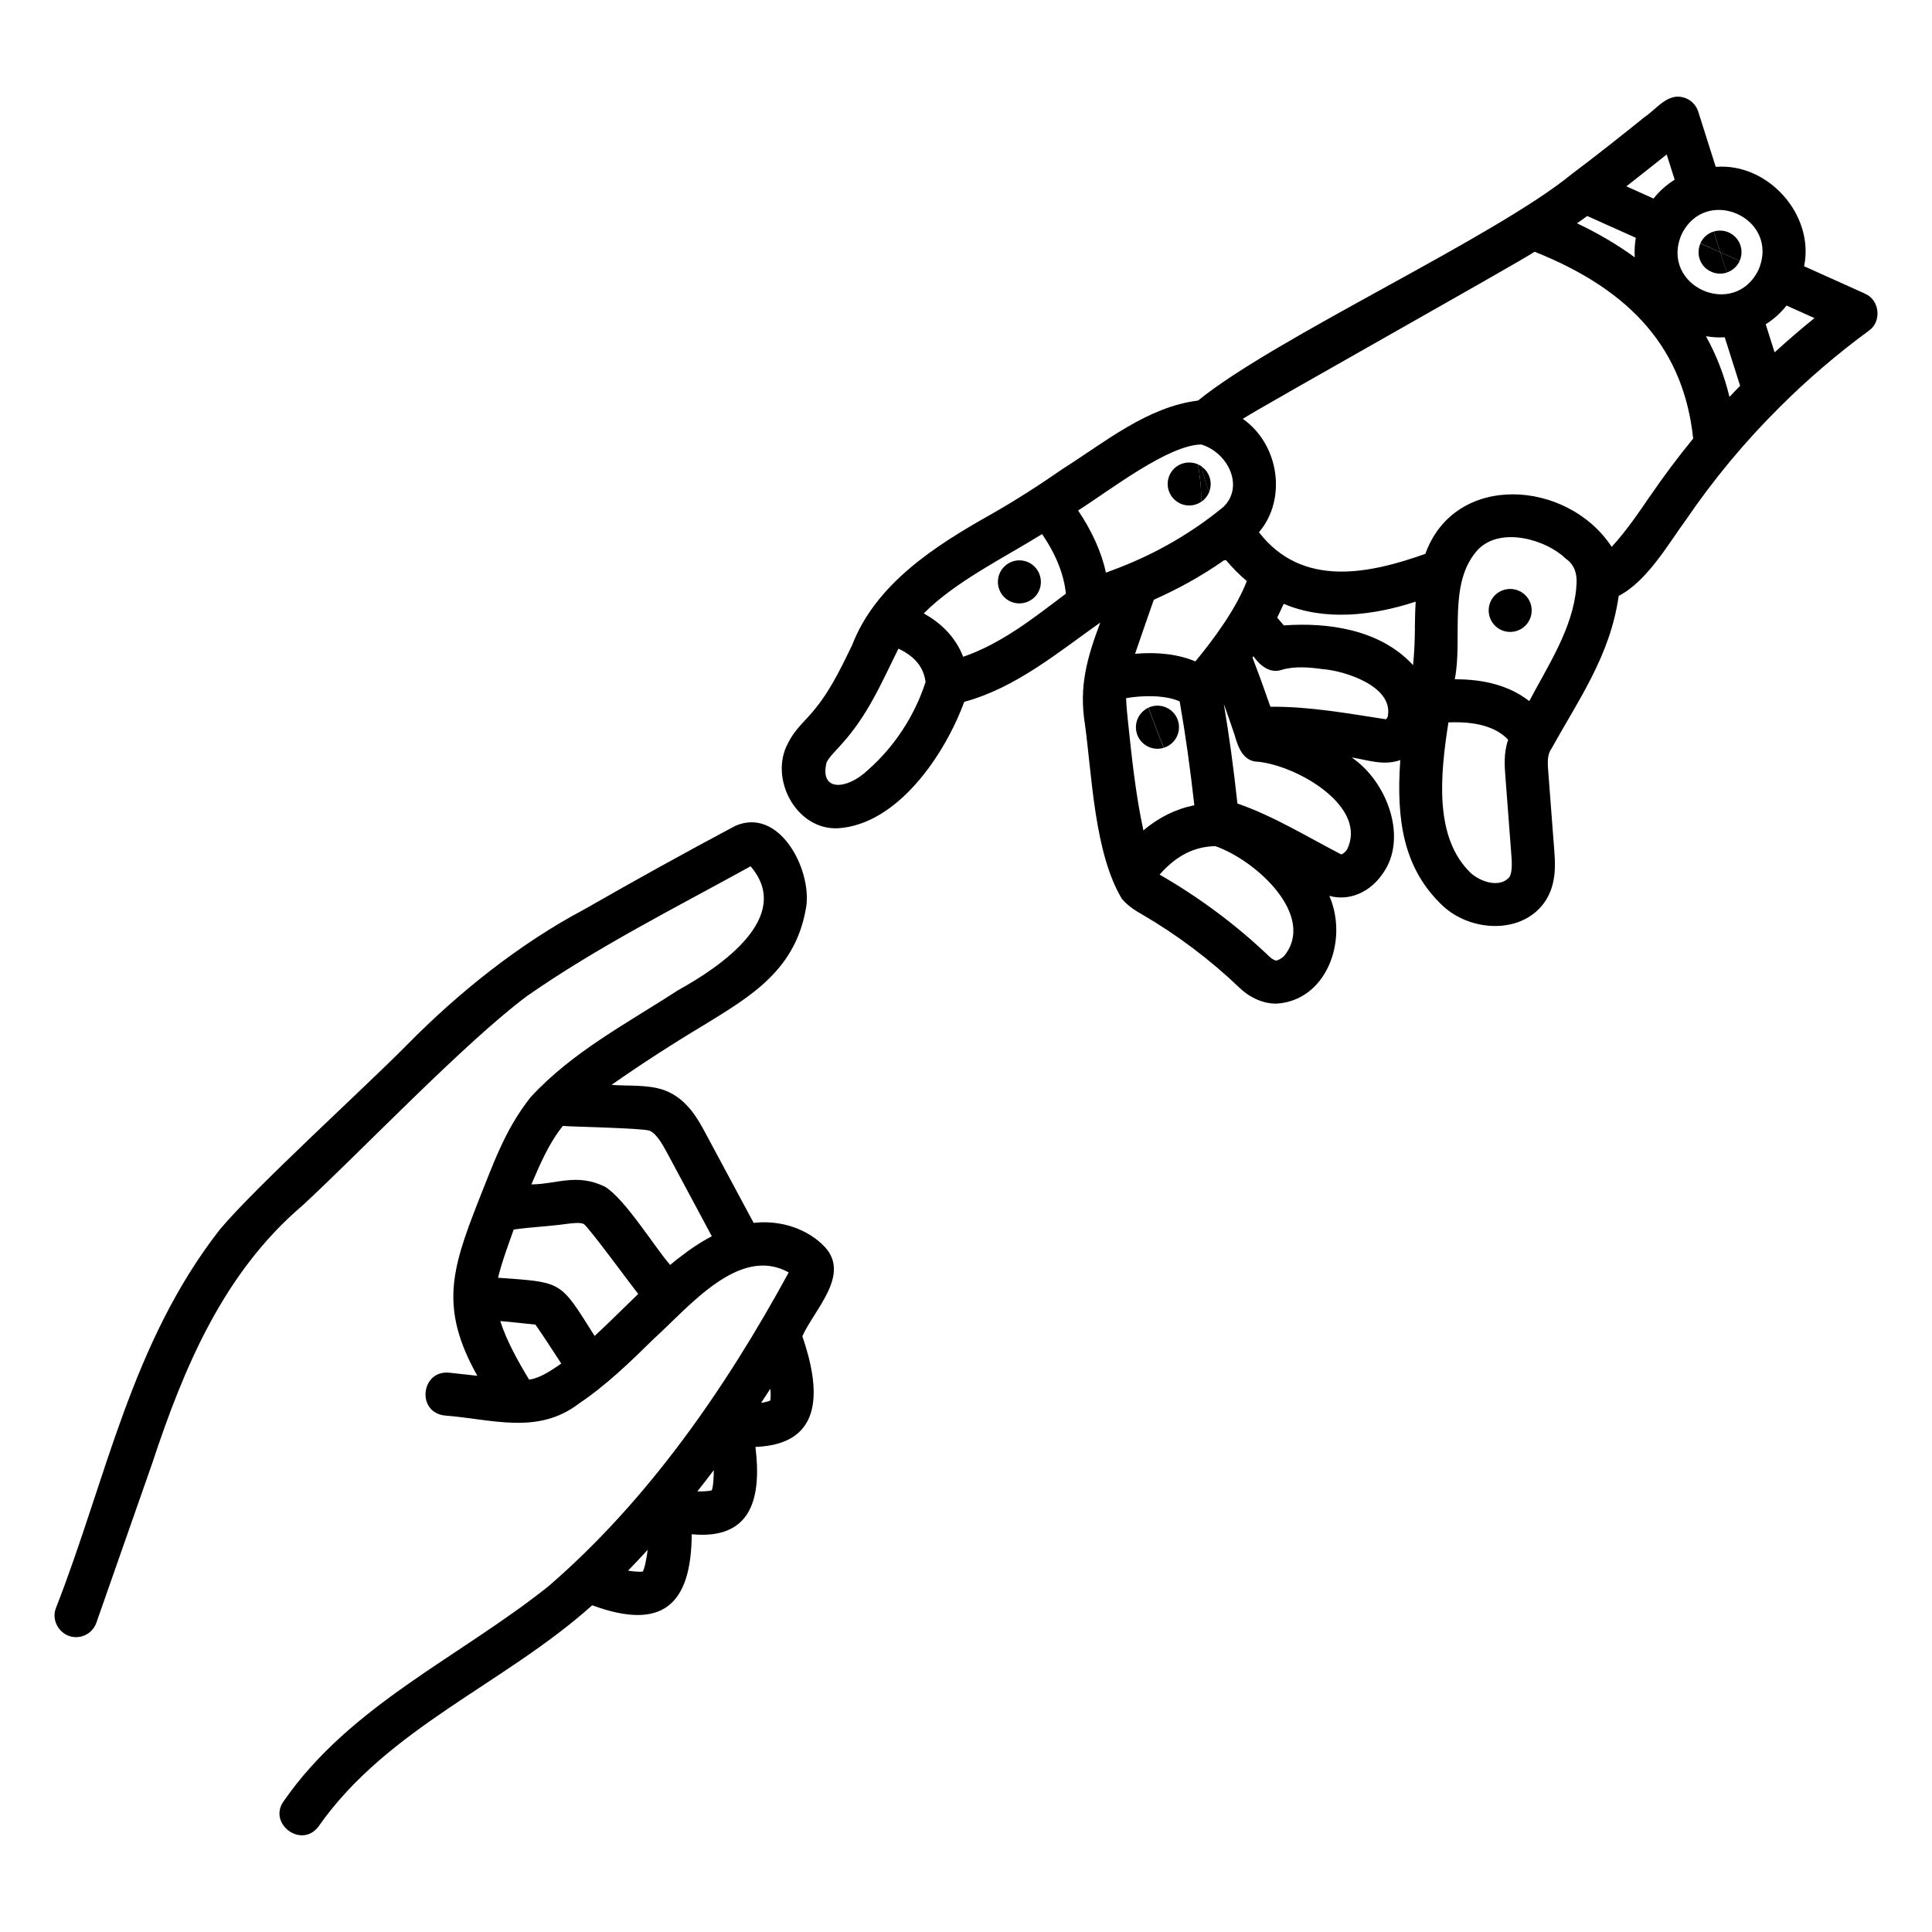 <?xml version="1.0" encoding="UTF-8"?>
<svg width="1200pt" height="1200pt" version="1.1" viewBox="0 0 1200 1200" xmlns="http://www.w3.org/2000/svg">
 <g>
  <path d="m1078 147.37c3.844 4.078 4.688 9.891 2.531 14.672l-12.047-5.391-4.078-12.844c4.688-1.453 9.984-0.234 13.594 3.562z"/>
  <path d="m1068.5 156.66 12.047 5.391c-0.703 1.547-1.688 3-3 4.219-1.5 1.406-3.234 2.438-5.062 3z"/>
  <path d="m1068.5 156.66 4.031 12.656c-4.734 1.547-10.172 0.375-13.875-3.469-3.844-4.078-4.641-9.891-2.484-14.672z"/>
  <path d="m1064.4 143.81 4.078 12.844-12.328-5.578c0.703-1.547 1.688-3 3-4.219 1.5-1.453 3.328-2.484 5.25-3.047z"/>
  <path d="m947.68 369.94c5.062 5.344 4.875 13.828-0.469 18.891s-13.828 4.875-18.891-0.469-4.875-13.828 0.469-18.891 13.828-4.828 18.891 0.469z"/>
  <path d="m751.03 305.58c-2.109-5.203-3.703-10.5-4.594-15.75 0.656 0.469 1.266 1.031 1.828 1.594 3.75 3.891 4.641 9.422 2.766 14.156z"/>
  <path d="m746.02 311.72c0.234-8.906-0.75-15.844-1.922-23.297 0.844 0.375 1.641 0.844 2.391 1.359 0.844 5.25 2.438 10.547 4.594 15.75-0.703 1.734-1.781 3.375-3.188 4.734-0.656 0.609-1.219 1.078-1.875 1.453z"/>
  <path d="m744.1 288.42c1.172 7.453 2.156 14.391 1.922 23.297-5.297 3.562-12.562 2.859-17.062-1.922-5.109-5.344-4.875-13.828 0.469-18.891 4.031-3.797 9.844-4.641 14.672-2.484z"/>
  <path d="m728.63 442.45c5.062 5.344 4.875 13.828-0.469 18.891-1.547 1.453-3.328 2.484-5.25 3.094-3.422-8.203-6.562-16.547-9.516-24.938 5.016-2.297 11.203-1.266 15.234 2.953z"/>
  <path d="m713.34 439.55c2.953 8.391 6.094 16.688 9.516 24.938-4.688 1.453-10.031 0.234-13.641-3.562-5.062-5.344-4.875-13.828 0.469-18.891 1.125-1.078 2.391-1.922 3.656-2.484z"/>
  <path d="m642.84 352.22c5.062 5.344 4.875 13.828-0.469 18.891s-13.828 4.875-18.891-0.469-4.875-13.828 0.469-18.891c5.344-5.109 13.828-4.922 18.891 0.469z"/>
  <path d="m1158.3 182.34-37.734-16.969c6.562-31.922-22.359-64.359-54.891-61.734l-10.875-34.312c-1.312-4.172-4.641-7.453-8.859-8.719-10.125-3.141-16.969 7.125-24.516 12.141-14.578 11.719-29.672 23.766-44.859 35.109-47.766 39.375-184.22 101.67-232.45 140.95-31.547 3.891-58.172 26.062-83.906 42.328-14.953 10.359-29.438 19.688-45.281 28.688-34.031 19.125-71.016 42.797-85.688 80.953-8.438 17.391-15.094 31.078-26.906 44.109-4.641 5.062-9.375 9.609-12.938 16.781-11.812 21.938 5.156 54 31.078 52.781 36.984-2.297 66.281-45.469 78.422-78.516 32.109-8.719 58.219-30.703 84.516-49.266-8.25 21.891-13.312 39.703-9.562 63 4.406 32.062 5.859 80.109 22.969 108.61 4.031 4.781 8.625 7.406 12.656 9.75 21.844 12.75 42.188 28.078 60.516 45.609 6.516 6.234 14.812 9.75 22.5 9.75 31.078-1.5 45.328-38.953 33.188-66.938 12.938 3.562 25.688-2.766 33.188-13.875 15.797-21.891 2.812-57.141-19.312-72.094 10.031 1.547 19.594 5.297 30.188 1.641-2.625 37.219 1.922 67.359 26.297 90.422 18.047 16.875 50.578 17.859 64.125-3.375 6.75-10.688 5.812-22.969 5.203-31.125-1.172-15.375-2.344-30.797-3.516-46.172-0.703-8.297-1.031-13.078 1.875-16.969 16.875-30.609 36.422-57.656 41.672-94.781 17.766-9.094 31.359-33.141 41.438-46.734 17.297-25.406 36.844-48.984 58.641-70.594 17.109-17.109 35.766-33.047 55.312-47.391 8.156-5.625 6.75-19.219-2.438-22.969zm-123.1-86.391 4.969 15.656c-5.016 3.141-9.469 7.078-13.125 11.719l-16.875-7.594c8.438-6.562 16.781-13.219 25.031-19.781zm-49.359 38.203 30.188 13.547c-0.703 4.031-0.891 8.109-0.656 12.141-10.641-7.781-22.547-14.812-35.859-21.141 2.109-1.453 4.219-3 6.328-4.547zm-211.4 226.74c-6.75 17.438-20.625 36.188-31.969 49.922-10.406-4.359-23.109-6-37.453-4.734 3.234-9.516 8.344-24.234 11.625-33.562 15.094-6.703 29.906-14.859 43.5-24.422 0.469-0.047 0.938-0.094 1.359-0.188 4.031 4.828 8.344 9.141 12.891 12.984zm-235.26 117.28c-13.219 12.656-30.328 13.641-25.781-4.641 1.594-3.281 5.766-7.312 8.766-10.688 16.828-18.375 25.125-38.297 35.859-59.953 12.422 5.812 15.891 13.688 16.875 20.672-6.703 20.859-19.312 40.172-35.719 54.609h-0.047zm122.39-109.08c-19.594 14.812-39.562 30.656-63.328 38.859-4.922-12.75-14.25-21.234-24.469-26.953 19.406-19.594 48.891-34.031 73.5-49.266 8.672 12.75 13.594 25.172 14.766 37.031-0.141 0.094-0.281 0.188-0.422 0.328zm33.609-16.547-0.094 0.047c-2.625 1.031-5.438 2.016-8.156 3.094-2.812-12.797-8.625-25.734-17.297-38.625 19.922-12.656 56.016-40.781 76.547-40.969 17.062 5.344 26.578 26.391 13.688 38.766-19.266 15.891-41.391 28.688-64.688 37.688zm5.297 94.312c-0.469-4.406-0.891-8.859-1.031-13.219 11.062-1.969 25.312-1.781 33.281 2.062 3.75 21.656 6.375 40.406 9.094 64.453-11.438 2.297-22.031 7.5-31.641 15.609-4.875-22.594-7.312-46.031-9.703-68.906zm97.172 146.86c-1.734 1.688-3.703 2.766-5.109 2.906-0.609-0.047-2.391-0.844-4.031-2.391-20.578-19.734-43.594-36.797-68.25-51 10.312-11.766 21.516-17.438 34.641-17.672 25.547 8.953 62.766 43.359 42.75 68.156zm39.047-66.141c-1.031 1.547-2.297 2.672-3.562 3.141-20.953-10.781-41.906-23.812-64.547-31.641-2.531-23.203-5.062-41.531-8.438-61.828 2.156 5.953 4.312 12.281 6.703 19.312 2.156 7.688 5.344 16.594 14.812 16.594 24.891 2.719 67.969 28.125 55.031 54.422zm25.5-83.344c-0.281 1.078-0.75 2.016-1.312 2.531-23.625-3.609-47.859-8.062-71.812-7.781-3.891-11.25-7.453-21-11.109-30.562 0.188-0.281 0.375-0.516 0.562-0.797 4.031 5.719 10.266 10.969 17.719 8.391 7.875-2.391 17.625-1.5 25.172-0.422 13.406 0.938 43.453 10.359 40.688 28.594zm16.641-54.656c-0.094 8.109-0.328 15.656-1.172 23.531-20.578-22.359-53.203-26.625-80.25-24.656-1.406-1.688-2.766-3.234-4.125-4.828 1.406-2.859 2.719-5.719 4.031-8.578 25.359 10.781 55.172 7.453 81.984-1.359-0.328 5.344-0.422 10.688-0.516 15.844zm58.734 155.16c-5.766 6.797-17.438 3.375-24.047-2.484-22.641-21.797-19.172-59.953-13.875-93.562 21.891-0.938 32.062 5.391 37.078 10.781-2.953 8.766-2.156 16.688-1.594 24.281 1.172 15.375 2.344 30.797 3.516 46.219 0.375 4.875 0.891 11.625-1.125 14.766zm41.484-179.68c-2.156 25.078-17.344 48-29.203 70.406-11.625-9.094-27.094-13.641-46.266-13.547 5.109-25.828-4.594-59.953 14.484-80.625 14.344-14.625 42.703-5.812 54.281 5.578 6.141 4.125 7.594 10.594 6.656 18.188zm45.656-56.719c-6.188 9.094-14.812 21.797-23.672 31.312-27.422-41.812-97.406-46.594-115.73 4.359-34.359 12.188-76.312 21.562-103.36-13.406 17.391-20.297 12.797-54.422-10.031-70.453 12.281-7.969 170.21-96.422 181.26-103.78 61.219 24.375 92.672 61.453 98.484 116.02-9.422 11.531-18.469 23.578-26.906 35.953zm49.5-61.781c-3.281-13.547-8.156-26.109-14.625-37.734 3.844 0.656 7.781 0.938 11.672 0.656l9.562 30.141c-2.25 2.297-4.453 4.594-6.609 6.938zm18.094-79.125c-15 31.219-61.406 10.312-47.953-21.609 15-31.266 61.5-10.453 47.953 21.609zm9.938 51.422-5.531-17.438c4.875-3.047 9.375-7.078 12.938-11.625l17.344 7.781c-8.484 6.844-16.734 13.969-24.75 21.281z"/>
  <path d="m468.1 759.56-29.906-55.734c-4.547-8.484-11.438-21.328-25.266-26.578-10.5-3.844-22.781-2.531-33.094-3.422 18.844-13.172 38.484-25.875 58.359-37.734 28.406-17.531 56.484-33.891 62.625-73.359 3.188-23.25-16.969-61.734-44.203-49.734-31.078 16.547-62.578 33.984-93.562 51.75-40.312 21.328-78.516 51.938-110.39 84.375-24.281 24.703-94.781 88.875-116.16 114.61-55.219 70.734-70.5 155.29-101.86 235.31-3.141 8.438 3.609 17.953 12.609 17.812 5.531 0 10.688-3.469 12.609-8.953 11.531-32.812 23.016-65.625 34.5-98.484 19.922-60.328 44.531-118.97 93.609-160.74 36.375-33.609 100.59-101.11 139.45-130.08 43.453-30.328 92.578-55.031 138.79-80.531 26.953 31.453-18.75 62.484-45.141 77.016-31.781 20.672-65.578 38.203-91.547 66.469-16.359 20.625-23.625 42.844-32.812 65.531-16.219 41.625-23.672 65.719-0.234 107.44l-17.531-1.922c-17.391-1.641-20.438 24.328-2.953 26.578 29.859 2.297 58.031 12.328 83.859-7.594 16.5-11.016 32.156-26.156 46.125-39.938 21.891-19.734 53.156-58.5 83.906-41.297-39.281 72.094-87.328 141.42-149.11 194.81-54.938 43.922-123.1 73.828-164.44 133.4-10.312 13.969 10.875 30 21.469 15.938 43.031-61.453 115.36-88.359 170.02-137.44 43.312 15.984 61.547 0 61.828-44.109 37.828 3.656 43.359-23.438 39.562-54.234 43.828-1.641 39.844-37.453 29.156-68.766 7.312-16.453 29.766-37.734 14.25-55.125-10.594-11.438-27.516-17.203-44.531-15.281zm-123.05 89.812c-4.922 3.234-10.594 6.75-16.406 7.547-6.656-11.016-13.969-23.953-17.906-36.375 7.219 0.562 14.672 1.5 21.844 2.203 5.156 7.406 10.688 15.984 16.031 24.188-1.219 0.844-2.391 1.688-3.562 2.438zm42.234-36.797c-6.094 5.953-12 11.719-17.953 17.203-21.75-34.312-19.312-33.234-60-36.141 2.484-10.078 6.188-19.922 9.75-29.953 11.109-1.594 21.141-1.875 32.625-3.469 3.047-0.375 8.719-1.172 10.875 0.047 2.953 1.734 30.844 39.891 33.844 43.406-3.094 3-6.141 6-9.141 8.906zm34.031-31.031c-1.641 1.312-3.328 2.719-5.062 4.125-9.234-10.453-28.312-41.438-40.641-48.656-17.531-8.438-29.719-1.5-45.562-1.359 5.297-12.281 10.734-25.359 19.547-36.328 5.906 0.562 49.172 1.312 53.766 2.953 4.172 1.594 7.828 7.875 11.25 14.25l27.516 51.328c-6.656 3.469-13.5 7.969-20.859 13.781zm-20.391 189.32c-0.75 3.375-1.359 4.734-1.734 5.25-1.734 0.375-6.703-0.141-9.094-0.562 4.125-4.219 8.156-8.531 12.188-12.938-0.328 2.766-0.797 5.484-1.406 8.25zm42.141-50.578c-0.281 3.375-0.75 4.875-1.031 5.391-1.594 0.562-6.516 0.75-8.906 0.656 3.422-4.312 6.844-8.719 10.219-13.219 0 2.391-0.094 4.781-0.281 7.172zm35.344-50.391c-0.375 0.328-4.125 1.312-5.672 1.453 1.922-2.906 3.844-5.812 5.719-8.766 0.375 2.25 0.188 7.359-0.047 7.312z"/>
 </g>
</svg>
